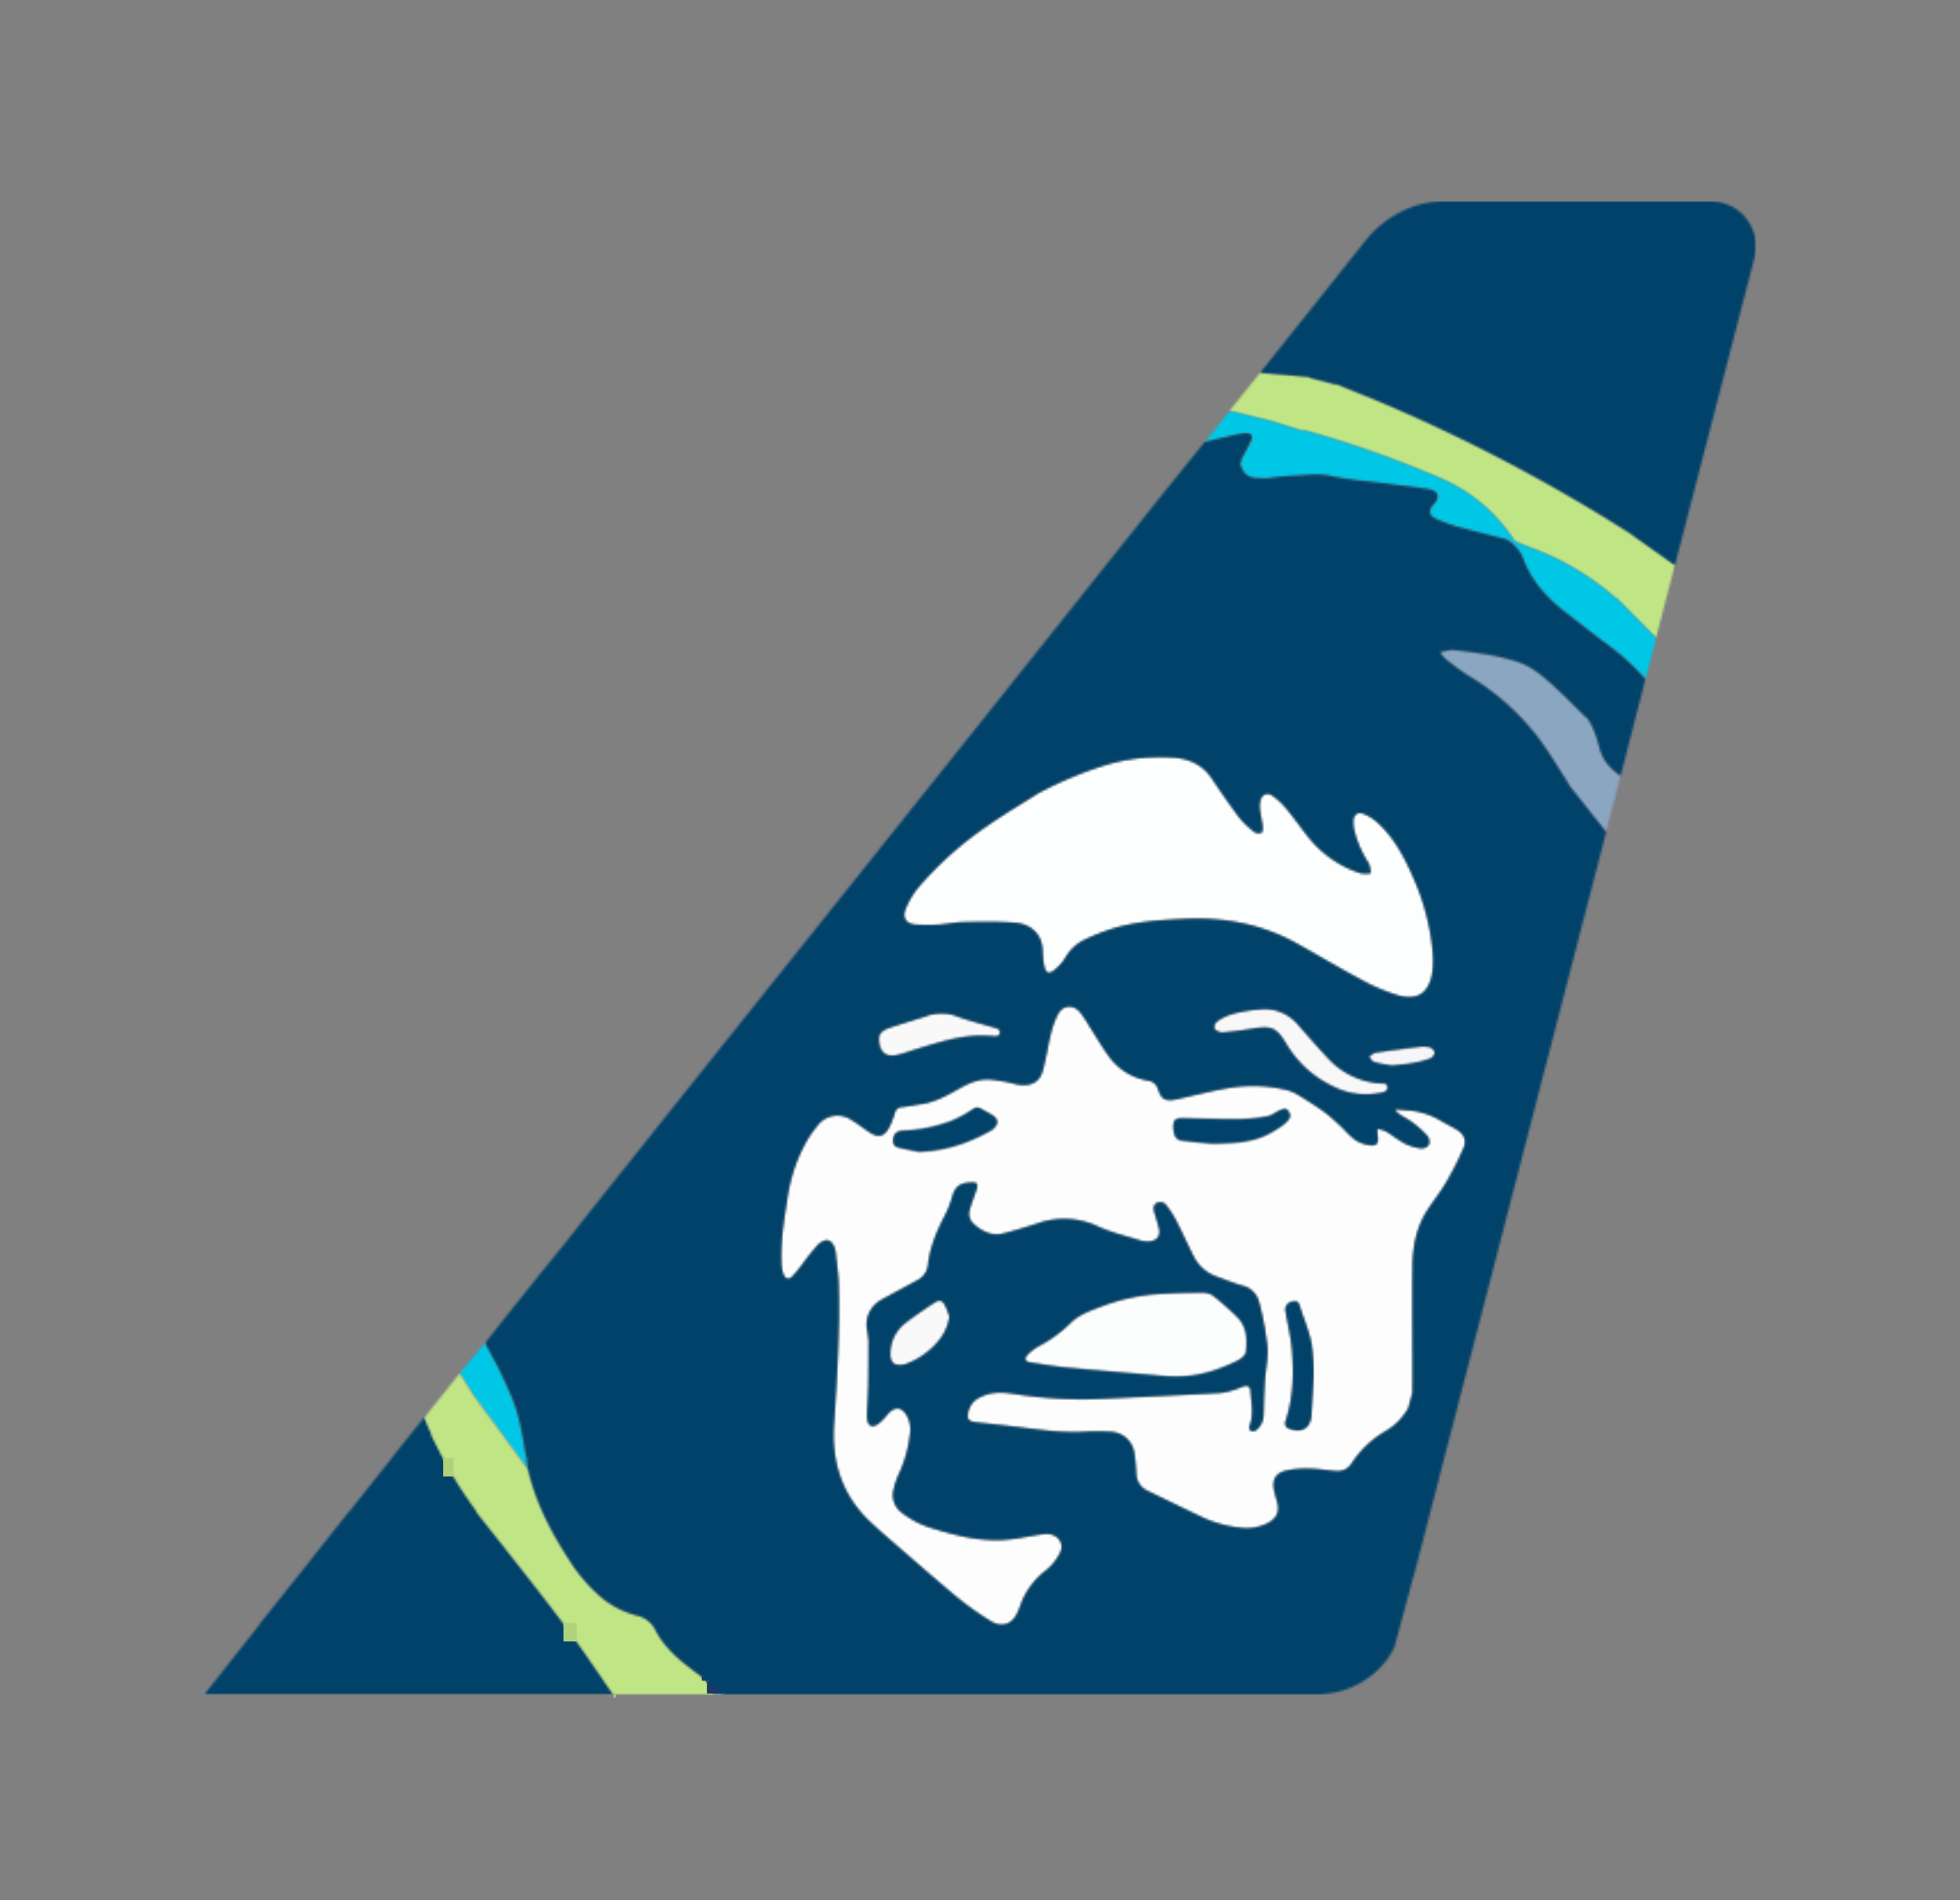 <svg width="856" height="830" xmlns="http://www.w3.org/2000/svg" xmlns:xlink="http://www.w3.org/1999/xlink"><rect width="100%" height="100%" fill="#808080" stroke="none"/><title>ALASKAAIRLINES</title><defs><path d="M131.1 2.884a59.91 59.91 0 014.222 6.373c2.899 4.477 5.543 9.161 8.744 13.415a26.088 26.088 0 0016.693 10.021 5.193 5.193 0 014.348 3.76c1.498 4.525 3.266 5.433 8.044 4.397 7.311-1.593 14.575-3.504 21.933-4.78a64.432 64.432 0 0125.772.622 19.121 19.121 0 015.415 2.23c4.11 2.518 8.235 5.099 12.106 7.967a104.974 104.974 0 018.075 7.249 36.439 36.439 0 004.954 4.62 16.7 16.7 0 006.483 2.215c2.644.334 3.551-1.18 3.042-3.856a23.669 23.669 0 01-.175-3.362 15 15 0 013.775 1.052c1.075.633 2.112 1.334 3.143 2.043l1.03.71c1.374.943 2.755 1.867 4.22 2.632a22.106 22.106 0 007.041 2.119 3.95 3.95 0 003.33-1.594 4.063 4.063 0 00-.59-3.664 47.361 47.361 0 00-6.372-5.783c-1.784-1.386-3.854-2.39-5.75-3.633a17.252 17.252 0 01-1.911-1.688l.24-.67c2.181.176 4.363.303 6.546.527a32.214 32.214 0 0112.837 4.205c2.342 1.37 4.78 2.581 7.12 3.983 3.33 2.008 4.62 4.684 3.106 8.237a135.64 135.64 0 01-7.582 15.072c-2.373 4.094-5.383 7.823-7.964 11.774-4.89 7.44-6.594 15.82-6.69 24.487-.174 15.359 0 30.717 0 46.076-.015 3.186-.079 6.34-.159 9.51-.605 2.248-1.21 4.494-1.831 6.756a26.552 26.552 0 01-9.86 10.053 44.129 44.129 0 00-14.956 14.244 7.056 7.056 0 01-6.866 3.186c-3.63-.191-7.23-.892-10.862-.988a45.148 45.148 0 00-10.163.67c-5.32 1.099-6.944 4.046-5.75 9.303.32 1.386.733 2.757 1.131 4.111 1.29 4.333.143 7.297-3.775 9.56a20.702 20.702 0 01-12.742 2.086 51.053 51.053 0 01-16.74-4.78c-7.837-3.728-15.642-7.535-23.462-11.327a8.412 8.412 0 01-4.875-7.584 73.614 73.614 0 00-.891-9.192 10.753 10.753 0 00-10.497-8.986 104.42 104.42 0 00-11.389 0c-8.147.47-16.186-.453-24.221-1.476l-2.922-.374-.73-.094c-6.372-.796-12.648-1.466-18.987-2.15-3.76-.399-4.476-1.339-3.68-4.956a9.158 9.158 0 015.4-6.292c4.779-2.39 9.796-2.12 14.893-1.307a189.747 189.747 0 0038.387 2.055 5917.542 5917.542 0 0051.623-2.517 30.91 30.91 0 006.562-1.593c1.226-.35 2.373-.988 3.6-1.338 1.752-.51 2.915.254 3.01 2.023.05.965.136 1.931.23 2.898l.057.58.029.29.057.581c.368 3.774.636 7.552-.883 11.28a1.96 1.96 0 00.637 1.848 2.28 2.28 0 002.023-.207 8.38 8.38 0 003.393-6.596l.093-3.26c.11-3.804.229-7.605.464-11.397.319-5.162 1.513-10.372 1.1-15.454a132.922 132.922 0 00-3.6-19.214 9.829 9.829 0 00-7.407-7.217c-3.759-1.116-7.438-2.55-11.15-3.935a17.808 17.808 0 01-9.986-8.763c-2.597-5.083-4.906-10.308-7.503-15.39a44.007 44.007 0 00-4.348-6.804 3.185 3.185 0 00-4.22-1.179c-1.594.956-1.387 2.533-.972 4.016.604 2.246 1.385 4.444 1.959 6.69.923 3.713-.908 6.055-4.779 6.103a11.375 11.375 0 01-3.36-.398c-6.117-1.928-12.456-3.41-18.27-6.023a34.719 34.719 0 00-26.266-1.593 256.184 256.184 0 01-14.988 4.461c-5.193 1.354-9.557-.67-13.3-4.062a6.103 6.103 0 01-1.816-6.373c.828-2.964 2.007-5.816 2.963-8.732.828-2.532.318-3.185-2.342-3.058-5.049.207-6.96 1.944-8.25 6.66a41.084 41.084 0 01-3.186 7.965c-3.536 6.851-6.482 13.861-7.263 21.636a8.7 8.7 0 01-5.001 6.628c-5.273 2.931-10.657 5.703-15.929 8.699a12.237 12.237 0 00-5.718 12.347c.373 1.77.613 3.564.717 5.37 0 6.372-.042 12.745-.127 19.117-.096 4.51-.383 9.018-.558 13.543-.005.599.054 1.197.175 1.784.446 2.438 1.928 3.186 4.078 1.928a14.348 14.348 0 002.867-2.518c.892-.908 1.593-2.007 2.548-2.867 2.644-2.486 5.177-2.246 7.28.717a12.587 12.587 0 011.767 9.304 55.987 55.987 0 01-4.921 17.27 33.997 33.997 0 00-2.199 6.58 9.465 9.465 0 003.68 10.021 39.637 39.637 0 0013.905 6.947c10.242 3.186 20.707 5.656 31.49 4.78 5.272-.43 10.465-1.594 15.705-2.39.826-.143 1.665-.191 2.5-.144 4.78.383 7.487 4.382 5.32 8.603a23.258 23.258 0 01-6.036 7.457 32.932 32.932 0 00-11.404 15.932c-.24.7-.574 1.386-.86 2.087-2.246 5.497-6.945 7.297-12.058 4.126a132.839 132.839 0 01-14.59-10.371c-9.955-8.253-19.64-16.825-29.435-25.269a379.798 379.798 0 01-7.136-6.373c-13.3-11.805-18.397-26.685-17.235-44.131 1.354-20.361 2.58-40.738 2.023-61.163-.127-4.637-.86-9.273-1.306-13.909a4.88 4.88 0 00-.111-.67c-1.227-4.89-4.11-5.846-7.693-2.261a89.93 89.93 0 00-6.371 7.966 70.956 70.956 0 01-4.572 5.608c-1.593 1.593-3.186 1.274-4.014-.877a14.338 14.338 0 01-.924-4.381c-.475-9.1.931-18.035 2.31-26.984l.302-1.964a71.711 71.711 0 018.347-24.854 47.053 47.053 0 014.778-6.867 10.877 10.877 0 0114.845-2.597c2.597 1.514 4.986 3.41 7.47 5.114 4.349 2.996 6.897 2.422 9.27-2.262.88-1.907 1.631-3.87 2.247-5.879a3.185 3.185 0 013.042-2.517c2.93-.319 5.83-.924 8.76-1.354 5.358-.787 10.01-3.22 14.615-5.804l.674-.38.337-.19c4.364-2.5 8.888-4.667 14.112-4.333 2.622.257 5.227.656 7.805 1.195 1.927.335 3.807 1.052 5.75 1.195 5.001.367 8.267-1.593 9.557-6.468.654-2.394 1.159-4.83 1.642-7.272l.413-2.093c.413-2.094.837-4.184 1.353-6.249a37.09 37.09 0 013.186-8.842c2.246-4.11 6.753-4.413 9.78-.797zm92.894 126.39a3.535 3.535 0 00-3.186 4.492c.215 1.236.449 2.472.688 3.708l.434 2.224c.721 3.709 1.411 7.422 1.681 11.163.733 10.308.558 20.616-2.835 30.59a2.39 2.39 0 001.593 3.266c5.129 2.07 8.888-.08 9.557-5.433v-.685c.382-4.876.669-9.766 1.099-16.856l-.064-.08a89.772 89.772 0 00-.956-13.909c-.732-3.671-1.956-7.248-3.216-10.817l-.446-1.26c-.593-1.68-1.183-3.36-1.721-5.05-.446-1.402-1.322-1.593-2.628-1.354zM84.416 45.2a55.386 55.386 0 01-9.462 5.194 67.916 67.916 0 01-21.678 4.35 3.998 3.998 0 00-3.966 3.855c-.27 2.087 1.035 3.043 2.82 3.44 3.165.712 6.332 1.317 8.177 1.702l.162.034.462-.015c12.203-.452 21.923-4.18 31.21-9.335.453-.27.866-.603 1.226-.988 1.896-1.896 1.8-3.792-.414-5.274-1.752-1.179-3.695-2.055-5.48-3.186a2.5 2.5 0 00-3.057.223zm133.732.67c-1.784.796-3.393 2.214-5.24 2.548a74.867 74.867 0 01-12.36 1.274c-8.315 0-16.63-.27-24.96-.413-2.995 0-3.918.86-3.823 3.919a9.643 9.643 0 00.733 3.712 3.569 3.569 0 002.246 1.88c5.356.672 10.682 1.144 13.5 1.417l.163.016.43-.003c15.575-.14 21.592-1.792 30.091-7.691a12.526 12.526 0 003.106-2.9c1.211-1.689.176-3.298-1.05-4.365-.447-.383-1.944.207-2.836.605z" id="a"/><path d="M118.01.667c7.01.653 12.616 3.282 16.582 9.209 3.966 5.926 7.789 11.486 11.946 17.015a39.072 39.072 0 006.515 6.245 3.57 3.57 0 003.09.399c.493-.208.605-1.865.493-2.82-.286-2.374-.891-4.78-1.178-7.106a11.148 11.148 0 01.159-3.999c.653-2.788 3.01-3.936 5.32-2.326a31.875 31.875 0 016.26 5.815c3.313 3.999 6.276 8.3 9.557 12.38a47.783 47.783 0 0022.809 15.772c1.426.208 2.874.208 4.3 0a13.078 13.078 0 00-.86-4.206 47.798 47.798 0 01-6.371-14.578 17.848 17.848 0 01-.398-3.792c0-3.027 1.959-4.509 4.778-3.346a20.22 20.22 0 015.703 3.57c7.486 6.707 12.01 15.421 15.928 24.439a102.18 102.18 0 018.537 33.92 33.83 33.83 0 01-.446 8.316c-1.593 8.252-6.706 11.55-14.925 9.113a82.856 82.856 0 01-15.227-6.373c-5.8-3.078-11.522-6.334-17.234-9.606l-3.809-2.182c-2.539-1.454-5.08-2.903-7.628-4.335-15.29-8.588-31.856-11.71-49.233-10.897-10.688.493-21.376 1.146-31.665 4.317a94.704 94.704 0 00-11.771 4.652 19.118 19.118 0 00-8.538 7.839 21.966 21.966 0 01-4.906 5.544c-2.42 1.992-3.95 1.322-4.523-1.72a33.476 33.476 0 01-.717-6.262c0-8.157-5.686-12.172-11.85-12.666-7.232-.59-14.543-.43-21.806-.318-3.695 0-7.375.716-11.15 1.115-3.544.183-7.095.183-10.64 0C.907 73.365-.893 70.608.7 66.769a36.894 36.894 0 015.59-9.432 152.725 152.725 0 0129.85-26.718c4.668-3.29 9.52-6.333 14.384-9.356l2.432-1.512a579.73 579.73 0 006.057-3.805h.127l-.015.095A167.405 167.405 0 0185.979 4.618 83.857 83.857 0 01118.011.667z" id="c"/><path d="M78.372.21a7.485 7.485 0 014.396 1.514 122.779 122.779 0 0110.64 9.48c4.062 4.221 4.158 9.75 3.537 15.071-.192 1.593-2.422 3.187-4.126 4.047-10.019 4.732-18.588 7.297-30.263 6.644-14.734-1.275-29.467-2.47-44.185-3.856-5.192-.494-10.353-1.402-15.53-2.183C.23 30.53-.344 29.223 1.52 27.311a20.489 20.489 0 014.779-3.68A58.48 58.48 0 0020.155 13.53c3.42-3.394 7.775-5.12 12.182-6.76l.968-.359.645-.24.644-.24c.322-.121.643-.244.964-.367A87.878 87.878 0 0161.345.673C67 .306 72.702.195 78.372.21z" id="e"/><path d="M37.414 7.65c4.173 4.78 8.41 9.56 12.742 14.212a33.78 33.78 0 0023.398 11.041c1.147.08 2.613-.111 2.756 1.593.143 1.705-1.131 2.2-2.405 2.518a31.45 31.45 0 01-21.232-2.518 46.911 46.911 0 01-20.707-18.672c-4.428-7.312-6.371-8.062-15.036-6.643-4.19.685-8.394 1.242-12.615 1.593A4.493 4.493 0 01.699 9.308c-.924-1.593.414-3.186 1.895-4.079C6.832 2.473 11.705 1.692 16.58.96c1.704-.27 3.504-.382 5.335-.557A19.353 19.353 0 0137.414 7.65z" id="g"/><path d="M11.325.244l6.18 11.63c1.864 4.094 3.823 8.157 5.543 12.3 2.837 6.786 4.117 13.96 5.343 21.14l.198 1.163.2 1.164.2 1.163c.112.574.335 1.132.494 1.705l.398 4.525a159.867 159.867 0 01-2.214-2.406 2.366 2.366 0 00-.223-.621L6.324 23.329.174 13.467C3.892 9.07 7.608 4.662 11.325.244z" id="i"/><path d="M35.225 1.81c5.193 1.848 10.577 3.186 15.928 4.78 1.307.382 2.724.812 2.405 2.437-.29 1.477-1.553 1.506-2.81 1.415l-.188-.014-.187-.015c-1.37-.111-2.278-.191-3.409-.239-8.384-.29-16.31 1.788-24.174 4.138l-.982.295-1.474.446-1.963.597-.491.148c-2.98.892-5.878 1.976-8.889 2.74C3.496 19.926.852 17.297.501 11.88c-.19-2.932 2.151-4.35 4.604-5.194 4.3-1.466 8.649-2.756 12.965-4.127.94-.302 1.912-.493 2.82-.86a19.317 19.317 0 0114.335.112z" id="k"/><path d="M24.37 2.937a43.163 43.163 0 011.624 4.366A21.605 21.605 0 0120.53 18.71a33.096 33.096 0 01-12.646 8.97 16.8 16.8 0 01-1.498.526c-4.125 1.083-6.499-.574-6.371-4.78a17.115 17.115 0 016.164-13.08c4.062-3.187 8.442-6.118 12.742-9.002C21.725-.52 22.92-.09 24.37 2.937z" id="m"/><path d="M26.932.57a3.601 3.601 0 012.326 2.247 3.33 3.33 0 01-1.673 2.74 41.625 41.625 0 01-7.613 2.055c-2.947.542-5.91.765-9.542 1.195-2.182-.43-5.032-.796-7.772-1.593C1.75 6.959 1.16 5.621.412 4.76c.94-.605 1.832-1.593 2.851-1.768 6.276-.956 12.583-1.769 18.89-2.533a13.36 13.36 0 014.78.11z" id="o"/><path d="M177.664 86.173c.34 1.07.701 2.135 1.072 3.199l.371 1.063.94 2.658c1.182 3.367 2.31 6.745 3 10.207.674 4.604.988 9.255.94 13.909l-.906 15.102-.113 1.833v.686c-.653 5.353-4.412 7.503-9.557 5.432a2.388 2.388 0 01-1.593-3.266c3.077-9.044 3.508-18.362 3.015-27.706l-.047-.838-.025-.418-.051-.814-.056-.813c-.243-3.352-.822-6.682-1.459-10.007l-.214-1.108-.453-2.325a186.55 186.55 0 01-.678-3.655 3.537 3.537 0 013.186-4.493c1.306-.255 2.182 0 2.628 1.354zM38.484.443c.549.348 1.113.672 1.682.988l1.284.704c.855.47 1.704.95 2.513 1.494 2.214 1.482 2.31 3.378.414 5.274-.36.385-.773.718-1.226.988l-.601.33-.603.329-.604.323c-.505.268-1.01.53-1.519.789l-.61.307-.612.303-.614.299-.617.293c-7.725 3.634-16.007 6.086-25.933 6.379l-1.023-.211-3.024-.613-1.525-.317-.902-.192-.915-.2-.46-.103-.45-.101a7.05 7.05 0 01-.374-.094l-.181-.054C1.094 16.89.079 15.928.32 14.065a3.998 3.998 0 013.966-3.856 67.913 67.913 0 0021.678-4.35A55.39 55.39 0 0035.426.666a2.5 2.5 0 013.058-.223zM172.042.73l.128.114.063.059.125.12.062.061.12.126.058.062.114.129.109.131c.8.997 1.208 2.256.271 3.563a12.526 12.526 0 01-3.106 2.9l-.424.29-.422.285-.417.278-.207.136-.412.267c-.138.088-.274.175-.41.26l-.407.254-.203.125-.404.244-.402.237-.401.231-.4.225c-.333.184-.666.363-.998.535l-.4.203-.2.1-.4.194c-.2.095-.402.189-.603.28l-.404.18c-.742.324-1.494.62-2.266.89l-.423.144c-1.77.59-3.651 1.046-5.754 1.392l-.509.08c-.77.119-1.57.223-2.404.315l-.562.058c-.19.02-.38.038-.573.056l-.584.051-.595.048-.302.023-.613.043-.76.047c-.512.03-1.038.056-1.576.08l-.818.033c-.552.02-1.118.038-1.698.053l-.881.02-.45.01-.914.013-.94.011-.477.003-4.344-.415-1.828-.181-1.706-.177-1.267-.136-1.296-.144-1.317-.152-1.062-.129-.799-.1a3.57 3.57 0 01-2.198-1.879 9.643 9.643 0 01-.733-3.712l-.005-.238c-.035-2.52.695-3.49 2.85-3.656l.203-.013.104-.005.215-.007.224-.002a729.76 729.76 0 014.916.099l6.242.15c4.68.112 9.357.202 14.033.166a74.867 74.867 0 0012.36-1.274c.99-.18 1.912-.67 2.828-1.208l.367-.218.55-.328c.491-.29.986-.567 1.496-.795l.242-.106.262-.11.276-.11.19-.07.175-.062.176-.059.174-.053c.577-.169 1.105-.237 1.34-.035z" id="q"/><path d="M13.556.196L34.884 2.06c.157.147.322.285.494.414l11.356 2.884.415-.095c9.27 3.839 18.651 7.456 27.81 11.55a743.031 743.031 0 01101.207 54.249l18.46 13.223-8.234 31.864-17.155-17.302h-.397a116.481 116.481 0 00-37.75-22.304c-2.182-.813-4.3-1.77-6.451-2.662a72.015 72.015 0 00-30.98-26.86 453.013 453.013 0 00-61.037-21.605l-.908.192-12.838-4.047L.097 16.909A4990.997 4990.997 0 0013.557.196z" id="s"/><path d="M11.169.46l18.78 4.636 12.837 4.063.908-.207a455.01 455.01 0 0161.021 21.603 72.02 72.02 0 0130.964 26.83c2.15.892 4.269 1.848 6.451 2.66a116.792 116.792 0 0137.606 22.178l.35.111h.192l17.154 17.335-4.65 17.97a102.458 102.458 0 00-16.423-14.991 8.832 8.832 0 01-.955-.94h-.494l-16.804-12.969c-8.219-6.42-15.148-13.829-18.78-23.802a16.599 16.599 0 00-6.705-7.966l-.956-.414c-7.008-1.8-14.049-3.505-21.025-5.45a64.814 64.814 0 01-9.334-3.425c-3.137-1.497-3.408-3.76-1.05-6.277 2.993-3.138 2.26-5.863-2.087-6.643-5.337-.956-10.784-1.386-16.168-2.151-2.758-.39-5.524-.702-8.291-1.004l-1.846-.201c-5.535-.605-11.071-1.24-16.558-2.475-5.16-1.148-10.815-.272-16.231-.096-3.472.127-6.913.653-10.37.988l-.891.175c-1.593-.096-3.186 0-4.778-.096-3.903-.239-5.83-1.912-7.089-5.91v-.75l.335-1.465c1.418-2.708 2.915-5.385 4.237-8.142a3.187 3.187 0 00.239-2.596 3.183 3.183 0 00-2.565-.86c-1.943.227-3.87.584-5.765 1.067-2.055.454-4.066.928-6.067 1.406l-2.998.718c-1 .239-2.002.477-3.01.712L11.17.46z" id="u"/><path d="M.24 1.222C2.727.792 4.654.012 6.454.22L7.86.382c8.915 1.038 17.84 2.2 26.435 5.015 5.846 1.912 10.481 5.751 14.91 9.734 5.16 4.62 9.97 9.687 14.94 14.466l.382.128c2.853 3.805 4.168 8.224 5.419 12.677l.295 1.055.1.352c1.417 5.05 4.89 8.491 8.951 11.47l-6.371 24.504-16.104-20.329-.43-.924c-4.205-6.516-8.123-13.255-12.742-19.47a108.127 108.127 0 00-30.773-27.482c-3.345-2.087-6.53-4.604-9.716-7.026A26.273 26.273 0 01.24 1.222z" id="w"/><path d="M196.92 0c10.816 0 19.585 8.77 19.585 19.59 0 1.157-.101 2.29-.293 3.393l-.055.3-.059.294v.004h.037l-34.987 135.245-18.445-13.048v-.16A743 743 0 0061.464 91.37c-5.166-2.31-10.403-4.467-15.651-6.599l-4.415-1.789c-1.939-.785-3.877-1.571-5.811-2.366l-1.933-.796-.414.095-11.373-2.884a6.267 6.267 0 01-.374-.305l-.12-.109L5.223 75.2l-5.177-.446 5.176-6.484 30.264-37.982 3.665-4.607c2.446-3.073 4.899-6.142 7.373-9.19C53.825 7.5 66.215.148 78.826.002L79.21 0h117.71z" id="y"/><path d="M96.295.268l3.185 7.265v.446l1.02 2.007a190.891 190.891 0 004.093 8.062c1.434 2.66 2.867 5.273 4.46 7.87a182.972 182.972 0 009.286 14.02c.255.35.494.702.749 1.036a3.85 3.85 0 010 .43c3.022 3.858 6.056 7.708 9.093 11.556l3.644 4.618c8.504 10.776 16.995 21.564 25.267 32.514a661.806 661.806 0 014.831 6.637l.951 1.33 1.242 1.688a940.116 940.116 0 017.463 10.752l2.96 4.32c.988 1.44 1.975 2.879 2.966 4.316l1.488 2.154H.213l23.88-30.203c.356-.624.747-1.192 1.17-1.693l.185-.214a6.14 6.14 0 00.636-.834L45.286 64.28l17.986-22.75-.012.223 1.831-2.293 8.076-10.197c2.862-3.56 5.68-7.12 8.48-10.675l2.796-3.556 3.186-4.06a633.625 633.625 0 016.008-7.454L96.055.554l.24-.286z" id="A"/><path d="M15.687.02l6.148 9.863 21.12 28.677c.104.196.179.405.224.621l2.198 2.406.366.956c3.393 14.227 10.099 27.085 18.063 39.24a70.95 70.95 0 0014.813 16.904 40.305 40.305 0 0014.336 7.01c3.376.712 6.28 2.85 7.964 5.864 4.284 8.682 11.627 14.354 19.113 19.915.462.35.908.733 1.338 1.115l1.227 1.115.59.51.509.462.334.892c.104.33.238.65.398.956.86 1.322 1.752 2.613 2.629 3.92h-44.17c-4.969-7.202-9.843-14.42-14.876-21.54l-1.21-1.721a255.567 255.567 0 00-5.782-7.966C48.61 92.792 35.756 76.733 23.014 60.53a3.858 3.858 0 000-.43c-.255-.334-.494-.685-.748-1.035a191.697 191.697 0 01-9.287-14.02 212.455 212.455 0 01-4.46-7.871 204.641 204.641 0 01-4.093-8.062l-1.02-2.007v-.446L.222 19.394 15.687.02z" id="C"/><path d="M.47.462a191.59 191.59 0 009.286 14.02A182.874 182.874 0 01.47.463z" id="E"/><path d="M.491.203c5.033 7.122 9.907 14.37 14.877 21.54l-2.136-3.077C8.972 12.506 4.778 6.307.492.203z" id="G"/><path d="M.101.075c2.278 1.737 4.604 3.426 6.85 5.21.17.136.33.285.477.446H3.462C2.586 4.424 1.694 3.134.834 1.81A5.803 5.803 0 01.436.968L.1.075z" id="I"/><path d="M334.919.936c.299.864.212 1.816-.24 2.612-.793 1.654-1.649 3.28-2.514 4.9l-.864 1.62-.431.81-.427.811-.335 1.467v.7l.05.154c.069.21.14.413.213.609l.112.29c1.262 3.182 3.161 4.584 6.562 4.832l.151.01c1.239.087 2.478.106 3.717.11l1.061.002.893-.175c.864-.088 1.727-.187 2.59-.287l1.294-.15c2.157-.25 4.314-.482 6.485-.551 1.014-.036 2.036-.096 3.062-.162l2.172-.142.701-.043c3.39-.205 6.768-.294 9.965.37l.33.072c4.68 1.046 9.396 1.66 14.117 2.193l1.573.176 3.148.345c2.623.29 5.244.592 7.858.967 1.584.22 3.172.414 4.763.602l2.863.336c2.863.34 5.724.699 8.557 1.196 4.072.734 4.964 3.157 2.583 6.092l-.157.188c-.08.095-.164.19-.251.285l-.089.095c-2.345 2.473-2.14 4.774.943 6.212l.109.05a62.134 62.134 0 009.318 3.44c4.07 1.135 8.16 2.187 12.258 3.228l3.513.89c1.171.298 2.342.595 3.514.896l1.756.452.956.398.185.115a16.676 16.676 0 016.584 7.85c3.09 8.489 8.57 15.153 15.2 20.879l.499.428.503.424.508.42.255.21.643.52.648.514.261.204.262.204 16.804 13.033.144.005c.095.002.19 0 .286-.005.299.333.618.647.956.94a102.478 102.478 0 0116.084 14.602l.402.453-10.848 42.22-.377-.281-.188-.142-.372-.286c-3.643-2.836-6.72-6.224-7.998-10.762l-.637-2.271-.162-.567-.246-.848-.084-.282-.17-.563-.175-.56c-.975-3.08-2.183-6.062-4.158-8.75l-.182-.243-.382-.128-.827-.817-1.647-1.637-1.641-1.634c-3.554-3.537-7.098-7.04-10.826-10.378l-.7-.627-.47-.416-.472-.414-.475-.412-.477-.408-.24-.203-.48-.402-.243-.2-.486-.396c-3.257-2.623-6.763-4.915-10.866-6.256-6.875-2.252-13.963-3.446-21.087-4.365l-1.125-.143-1.126-.14-1.689-.202-2.815-.328c-.873-.1-1.775.031-2.756.243l-.373.083-.573.134-.795.188-.412.095c-.417.093-.85.183-1.303.26a26.23 26.23 0 002.915 3.33l.478.365 2.384 1.826c2.23 1.703 4.48 3.375 6.854 4.836a108.136 108.136 0 0130.774 27.482c2.655 3.585 5.083 7.345 7.472 11.136l.955 1.517 1.429 2.279a447.398 447.398 0 002.4 3.784l.486.753.43.924 16.151 20.361-79.863 308.886.033-.011-.85 3.173-3.316 12.823a70.84 70.84 0 01-.513 1.452l-7.95 29.63c-2.85 6.59-13.507 20.677-34.861 20.84H104.614a4.159 4.159 0 00-.478-.446 160.63 160.63 0 00-3.412-2.623l-1.722-1.291c-.287-.216-.573-.43-.859-.647l-.856-.649-.122-.117a6.41 6.41 0 00-.257-.221l-.131-.108-.589-.51-1.226-1.115c-.43-.383-.877-.765-1.338-1.115l-1.285-.952-.767-.574-.765-.575-.506-.385-.506-.388-.503-.388-.5-.391-.623-.492-.618-.495-.245-.2-.49-.4-.242-.203-.485-.405-.48-.41a71.015 71.015 0 01-1.182-1.037l-.466-.423-.231-.212-.458-.43c-3.497-3.305-6.556-7.017-8.763-11.556a11.945 11.945 0 00-7.963-5.863 40.312 40.312 0 01-14.336-7.01 70.955 70.955 0 01-14.94-16.903l-.274-.422-.546-.844-.809-1.27-.534-.85-.53-.85-.524-.854c-6.526-10.677-11.89-21.854-14.814-34.215l-.083-.214-.16-.435-.123-.323-.048-.497-.12-1.317-.078-.883-.077-.9-.075-.927-.072-.245-.065-.209-.134-.416a7.6 7.6 0 01-.223-.835l-.163-.944-.565-3.305-.245-1.416-.166-.943-.17-.944c-1.054-5.812-2.33-11.574-4.632-17.079-1.004-2.416-2.088-4.805-3.188-7.19l-1.417-3.065-.47-1.021-.469-1.024-6.211-11.614a3185.911 3185.911 0 0121.136-26.622 1294.48 1294.48 0 017.147-8.842l5.388-6.612 8.506-10.802c8.591-10.824 17.192-21.625 25.804-32.406a69310.483 69310.483 0 0163.333-79.345l10.557-13.204 71.932-90.048L296.5 26.3c6.01-7.435 12.015-14.87 18.014-22.304 4.03-.957 8.044-1.928 12.074-2.853a44.799 44.799 0 015.766-1.05 3.185 3.185 0 012.565.844zM250.42 253.872a37.09 37.09 0 00-3.186 8.842c-.502 2.008-.917 4.04-1.319 6.074l-.343 1.745c-.459 2.326-.928 4.65-1.519 6.938l-.228.857c-1.29 4.875-4.555 6.835-9.556 6.468-.842-.062-1.672-.231-2.499-.431l-.55-.137-1.01-.256a23.928 23.928 0 00-1.691-.37 72.705 72.705 0 00-7.805-1.196c-3.811-.244-7.25.844-10.525 2.42l-.417.204-.415.21-.414.212-.43.226-.426.23-.639.353-.424.238-.423.241-.823.464-.823.46-.826.458-.276.15-.552.3-.554.295c-3.698 1.955-7.512 3.62-11.771 4.246-.977.143-1.95.306-2.923.471l-1.457.248c-1.457.245-2.915.476-4.38.635a3.185 3.185 0 00-3.043 2.518 46.613 46.613 0 01-2.246 5.878l-.07.14-.144.27c-.138.258-.277.502-.417.732l-.14.225c-1.78 2.79-3.748 3.404-6.54 2.058l-.232-.115c-.156-.08-.314-.165-.474-.257l-.243-.14a17.61 17.61 0 01-.496-.308l-.255-.167a107.547 107.547 0 01-2.11-1.48l-1.38-.994c-1.384-.992-2.778-1.964-4.239-2.816a10.877 10.877 0 00-14.845 2.597 47.053 47.053 0 00-4.779 6.867 71.709 71.709 0 00-8.28 24.403l-.066.451-.163 1.067c-.192 1.245-.385 2.49-.574 3.735l-.162 1.067-.16 1.067-.156 1.067-.152 1.068-.148 1.068c-.848 6.23-1.427 12.48-1.097 18.81.077 1.5.388 2.978.924 4.38.828 2.152 2.421 2.47 4.014.877a70.956 70.956 0 004.571-5.608 89.93 89.93 0 016.371-7.966c3.584-3.585 6.467-2.629 7.694 2.262.052.22.09.444.111.67.112 1.159.24 2.317.374 3.477l.242 2.086c.32 2.781.614 5.564.69 8.345.444 16.257-.242 32.483-1.224 48.695l-.153 2.494-.157 2.494-.16 2.493-.329 4.987c-1.162 17.446 3.935 32.326 17.234 44.132a379.795 379.795 0 007.136 6.373c1.837 1.583 3.67 3.17 5.501 4.76l5.493 4.77c6.103 5.297 12.22 10.58 18.441 15.738a132.78 132.78 0 0013.955 9.98l.635.391c5.062 3.14 9.718 1.406 11.99-3.962l.068-.164c.287-.7.622-1.386.86-2.087a32.932 32.932 0 0111.405-15.932 23.258 23.258 0 006.037-7.456c2.166-4.222-.542-8.221-5.32-8.603-.837-.048-1.676 0-2.5.143-1.14.173-2.277.364-3.413.56l-1.363.238-1.363.24c-3.178.556-6.358 1.09-9.567 1.352-9.223.75-18.212-.949-27.029-3.449l-.813-.233-.406-.118-.812-.24-1.014-.304-1.012-.31-.404-.126a39.637 39.637 0 01-13.906-6.946 9.465 9.465 0 01-3.679-10.022 33.997 33.997 0 012.198-6.58 55.987 55.987 0 004.922-17.27c.645-3.213.01-6.551-1.768-9.304-2.077-2.928-4.575-3.196-7.185-.804l-.094.087c-.441.397-.828.845-1.204 1.302l-.563.686c-.25.303-.507.6-.781.88-.84.963-1.804 1.81-2.867 2.517-2.119 1.24-3.588.532-4.058-1.82l-.02-.108a8.447 8.447 0 01-.175-1.784c.052-1.358.115-2.713.18-4.068l.128-2.71c.106-2.256.201-4.51.25-6.764.084-6.373.127-12.746.127-19.119a36.193 36.193 0 00-.717-5.369 12.237 12.237 0 015.718-12.347c2.26-1.284 4.54-2.527 6.822-3.758l4.337-2.335a437.029 437.029 0 004.77-2.606 8.7 8.7 0 005-6.628c.781-7.774 3.727-14.785 7.264-21.635a41.084 41.084 0 003.186-7.967l.082-.293.042-.144.106-.352.11-.34.09-.262c.046-.13.093-.257.14-.38l.097-.245c.033-.08.066-.16.1-.237l.101-.23c1.174-2.564 2.923-3.75 6.172-4.09l.29-.028c.148-.013.298-.024.451-.034l.31-.017.37-.016.25-.005h.237l.09.001.175.007c.056.002.111.006.165.01l.156.015c1.04.115 1.466.533 1.417 1.442l-.01.137a3.89 3.89 0 01-.041.294l-.03.158-.037.166-.043.174-.024.09-.052.184-.058.194c-.02.066-.042.133-.064.2a96.748 96.748 0 01-.86 2.489l-.67 1.86a72.203 72.203 0 00-1.25 3.75l-.183.633a6.104 6.104 0 001.716 6.284l.365.326c.31.274.626.538.945.792l.274.215c3.402 2.616 7.295 3.997 11.816 2.818a256.184 256.184 0 0014.988-4.461 34.719 34.719 0 0126.266 1.593c3.317 1.491 6.806 2.614 10.327 3.662l1.586.467 1.159.338a246.33 246.33 0 015.197 1.556c1.016.278 2.066.414 3.118.403l.243-.005c3.87-.048 5.702-2.39 4.778-6.102a64.64 64.64 0 00-.853-2.975l-.456-1.482c-.151-.495-.3-.99-.442-1.487l-.231-.833-.068-.257-.041-.173a7.63 7.63 0 01-.038-.172l-.034-.173-.016-.088-.027-.176c-.158-1.11.027-2.175 1.219-2.89a3.185 3.185 0 014.22 1.179 44.007 44.007 0 014.349 6.803c2.597 5.082 4.906 10.308 7.502 15.39a17.808 17.808 0 009.987 8.763l.742.278 2.223.834c2.714 1.016 5.428 2.005 8.185 2.823a9.829 9.829 0 017.367 7.063l.04.154a132.922 132.922 0 013.6 19.214c.236 2.904-.053 5.85-.403 8.805l-.267 2.217c-.176 1.479-.339 2.957-.43 4.432-.22 3.546-.339 7.1-.443 10.656l-.114 4.002a8.38 8.38 0 01-3.393 6.596 2.28 2.28 0 01-2.023.207 1.96 1.96 0 01-.637-1.849c1.138-2.793 1.273-5.615 1.114-8.442l-.028-.458-.042-.574-.047-.573-.04-.459-.093-.964-.097-.98a69.724 69.724 0 01-.257-3.179c-.096-1.768-1.259-2.533-3.011-2.023-.49.14-.968.326-1.444.521l-.712.295c-.475.196-.953.382-1.444.522a30.91 30.91 0 01-6.562 1.593 5927.296 5927.296 0 01-45.882 2.26l-5.74.258a189.735 189.735 0 01-37.485-1.972l-1.22-.19-.478-.071a49.979 49.979 0 00-.715-.099l-.476-.06-.233-.028-.466-.052c-4.117-.437-8.162-.253-12.048 1.69a9.162 9.162 0 00-5.4 6.294l-.05.232-.045.225-.06.323-.034.206-.015.101-.027.196-.022.19-.017.183-.012.176c-.089 1.613.494 2.39 2.093 2.81l.176.045.183.04.24.049.252.044.212.033.22.032.113.014.351.043 4.34.469c4.915.533 9.813 1.075 14.768 1.695l4.048.518 1.157.145 1.735.214 1.157.138c6.559.769 13.132 1.312 19.777.929 3.794-.208 7.596-.208 11.389 0 5.214.052 9.64 3.84 10.496 8.985.49 3.043.788 6.113.892 9.193a8.412 8.412 0 004.874 7.583l8.041 3.902c4.02 1.95 8.039 3.896 12.065 5.824l3.356 1.602a51.053 51.053 0 0016.741 4.78 20.7 20.7 0 0012.742-2.087c3.874-2.237 5.039-5.158 3.819-9.41l-.344-1.168a54.65 54.65 0 01-.83-3.092c-1.195-5.257.43-8.205 5.75-9.304 3.35-.606 6.76-.83 10.162-.67 1.709.046 3.41.225 5.112.421l1.914.223c1.277.146 2.555.277 3.837.344a7.054 7.054 0 006.787-3.068l.078-.118a43.98 43.98 0 0114.956-14.243 26.559 26.559 0 009.86-10.053c.465-1.697.922-3.385 1.377-5.07l.454-1.685v-9.48c0-4.096-.012-8.191-.027-12.287l-.023-6.143c-.034-9.215-.055-18.43.05-27.645.096-8.668 1.8-17.048 6.69-24.488a120.37 120.37 0 012.685-3.899l1.178-1.657c1.33-1.873 2.64-3.759 3.811-5.725l.29-.493c2.851-4.84 5.4-9.852 7.63-15.008 1.513-3.553.223-6.23-3.106-8.237a88.716 88.716 0 00-3.162-1.786l-1.592-.866c-.53-.29-1.058-.582-1.582-.88l-.784-.45v.015a32.212 32.212 0 00-12.886-4.285c-1.87-.192-3.74-.312-5.611-.454l-.935-.072-.24.669c.596.61 1.234 1.174 1.912 1.689.593.388 1.202.753 1.814 1.114l.736.431.6.356c.798.477 1.583.97 2.324 1.521l.276.21a47.361 47.361 0 016.371 5.783 4.063 4.063 0 01.59 3.665 3.95 3.95 0 01-3.33 1.593 22.106 22.106 0 01-7.04-2.119c-1.423-.743-2.768-1.636-4.104-2.552l-1.2-.827c-1.014-.697-2.033-1.384-3.09-2.006a15 15 0 00-3.774-1.052 23.669 23.669 0 00.175 3.362c.51 2.677-.399 4.19-3.043 3.856a16.7 16.7 0 01-6.483-2.215 36.439 36.439 0 01-4.953-4.62 104.974 104.974 0 00-8.076-7.249c-3.87-2.868-7.996-5.449-12.105-7.966a19.121 19.121 0 00-5.415-2.23 64.444 64.444 0 00-25.345-.697l-.427.075c-4.205.728-8.38 1.665-12.548 2.63l-4.17.97c-1.736.403-3.475.8-5.215 1.18l-.422.088-.273.052-.265.048-.26.043-.126.02-.25.035-.242.03-.118.013-.234.022-.227.017-.22.011c-2.436.098-3.778-.835-4.852-3.301l-.095-.225-.094-.233c-.047-.12-.093-.24-.139-.366l-.091-.254-.046-.13-.09-.267a5.193 5.193 0 00-4.348-3.76 26.088 26.088 0 01-16.693-10.022c-1.81-2.404-3.44-4.946-5.041-7.51l-1.84-2.962c-.615-.986-1.233-1.97-1.863-2.943a59.91 59.91 0 00-4.222-6.373c-3.026-3.616-7.533-3.313-9.779.797zm46.606 122.087a87.878 87.878 0 00-25.788 4.892c-.417.16-.835.318-1.254.476l-2.247.835-.539.201-.515.195-.514.198-.512.2-.255.101-.509.206-.268.11-.533.224c-2.925 1.248-5.703 2.756-8.055 5.023l-.202.197a58.48 58.48 0 01-13.857 10.1 20.489 20.489 0 00-4.779 3.68c-1.465 1.53-1.411 2.672.006 3.247l.146.056c.327.116.718.206 1.17.267.61.091 1.218.185 1.827.28l3.65.57c3.347.52 6.694 1.012 10.053 1.332 8.831.832 17.667 1.594 26.505 2.347l8.84.752c2.947.25 5.893.502 8.84.757 10.627.597 18.7-1.415 27.696-5.414l.637-.286.64-.292c.213-.099.428-.198.643-.3l.647-.304.254-.132.26-.142.211-.12.213-.126.106-.065.213-.134c1.384-.891 2.723-2.11 2.869-3.328l.04-.363.058-.546.035-.364.031-.364.028-.365c.01-.122.018-.243.025-.365l.022-.365.017-.364.013-.364.009-.364c.072-4.062-.722-8.033-3.814-11.248a122.779 122.779 0 00-10.64-9.48 7.485 7.485 0 00-4.396-1.512c-5.67-.016-11.373.095-17.027.461zm-99.75 3.462l-.173.087-.178.095-.092.05-.186.108-.19.116c-.065.04-.13.081-.197.125l-.203.132-1.436.963c-3.834 2.575-7.696 5.206-11.306 8.038a17.115 17.115 0 00-6.165 13.08c-.127 4.206 2.246 5.863 6.372 4.78.51-.143 1.003-.335 1.497-.526a33.096 33.096 0 0012.647-8.97 21.605 21.605 0 005.463-11.407 43.163 43.163 0 00-1.624-4.365l-.106-.217-.105-.207-.104-.2a10.744 10.744 0 00-.26-.455l-.103-.166-.104-.158c-.934-1.374-1.905-1.646-3.447-.903zm142.915-127.795c-1.816.175-3.632.287-5.432.557l-.812.123-.541.084-.541.085-.54.088-.539.09-.538.095-.537.099c-3.484.655-6.877 1.616-9.937 3.606a6.665 6.665 0 00-.453.299l-.146.108c-1.208.925-2.093 2.299-1.296 3.672a4.491 4.491 0 003.616 1.466c3.94-.327 7.865-.835 11.777-1.458l1.35-.218.495-.077.481-.072.467-.065.452-.06.437-.053.425-.047.49-.047.318-.026.31-.021.301-.017.295-.012c3.299-.11 5.237.712 7.283 3.17l.181.22.182.23.182.24.093.122.184.25.186.262.188.27.19.278.242.363.245.378.125.194.315.502.325.526.132.218a46.913 46.913 0 0020.706 18.672 31.452 31.452 0 0021.232 2.518l.153-.04.152-.041.151-.045.15-.047.146-.05c.097-.036.192-.074.285-.114l.137-.063c.742-.362 1.286-.945 1.238-2.018l-.006-.1v.016c-.091-1.103-.705-1.436-1.41-1.543l-.126-.017-.126-.012-.128-.01-.191-.009-.19-.005-.37-.008-.12-.005a33.778 33.778 0 01-23.398-11.04c-4.332-4.653-8.57-9.432-12.743-14.212a19.35 19.35 0 00-15.497-7.25zm67.758 16.538c-6.308.764-12.615 1.577-18.891 2.532-.612.106-1.177.503-1.735.935l-.223.174c-.297.233-.593.466-.893.66.16.183.312.389.462.6l.378.544.127.179.128.173c.345.456.71.834 1.151.958 1.37.406 2.775.7 4.115.945l.57.102.56.098 1.604.272.503.087.484.089.387-.047.758-.09 1.104-.125 2.098-.23 1.005-.114.655-.078.324-.04.642-.082a54.88 54.88 0 002.195-.334l.31-.055a41.625 41.625 0 007.613-2.056 3.33 3.33 0 001.673-2.74 3.601 3.601 0 00-2.326-2.246 13.36 13.36 0 00-4.778-.111zM192.745 254.79l-.224.086c-.42.17-.854.302-1.292.425l-.897.247c-.14.04-.281.08-.42.123l-.21.066c-.864.273-1.728.544-2.593.814l-2.597.808c-2.165.673-4.33 1.352-6.484 2.069l-1.292.435v.016l-.22.077-.11.04-.22.082-.216.086-.215.09-.107.046-.21.096-.209.1c-1.823.898-3.247 2.293-3.096 4.624.35 5.417 2.994 8.03 8.49 6.66 1.529-.389 3.03-.86 4.526-1.345l1.823-.596c.632-.205 1.265-.409 1.901-.606l4.68-1.418 1.223-.367.816-.241 1.224-.357.818-.235.409-.115.819-.228c6.417-1.766 12.924-3.092 19.734-2.857l1.52.06.383.018.399.021.207.012.433.029.229.017.62.049.232.015.233.01.194.004.19-.002.15-.007c.865-.052 1.593-.36 1.804-1.436.222-1.137-.405-1.69-1.249-2.05l-.139-.056-.214-.08-.145-.05-.221-.071-.219-.066-.219-.065c-1.126-.335-2.254-.66-3.382-.98l-3.378-.954c-3.091-.877-6.162-1.776-9.168-2.846a19.316 19.316 0 00-14.111-.197zm76.374-109.08a166.844 166.844 0 00-26.175 11.063l-.68.36-.222-.223.095.27c-2.034 1.3-4.085 2.58-6.138 3.857l-3.465 2.154c-4.49 2.796-8.959 5.624-13.27 8.663a152.722 152.722 0 00-29.849 26.718 36.865 36.865 0 00-5.59 9.432c-1.594 3.887.206 6.612 4.427 6.883 3.308.17 6.622.182 9.932.034l.708-.034.492-.054c.47-.053.939-.11 1.406-.17l.933-.121 1.395-.185c2.165-.286 4.312-.549 6.463-.582l.461-.004 2.422-.038 1.617-.024 1.547-.02c5.416-.062 10.84-.038 16.22.401 6.164.494 11.85 4.509 11.85 12.666.041 2.105.282 4.202.717 6.261.027.147.057.288.09.423l.049.2.026.096.055.187c.019.06.038.12.058.178l.061.17c.714 1.879 2.063 2.133 4.011.606l.173-.139a21.966 21.966 0 004.906-5.544 19.116 19.116 0 018.327-7.74l.21-.099a94.629 94.629 0 0111.772-4.652c8.09-2.493 16.425-3.43 24.814-3.956l1.048-.064.525-.03 1.05-.058 1.05-.056 1.575-.078 1.603-.076c17.377-.812 33.942 2.31 49.233 10.898a963.12 963.12 0 016.359 3.609l5.894 3.376c5.441 3.114 10.893 6.206 16.418 9.138a82.821 82.821 0 0015.228 6.373c8.218 2.437 13.331-.86 14.924-9.114.49-2.743.64-5.536.446-8.316a102.175 102.175 0 00-8.537-33.919l-.295-.676-.298-.674-.3-.673-.304-.671-.306-.67-.31-.668-.313-.665-.317-.663-.32-.661c-.163-.33-.326-.659-.49-.987l-.333-.654c-3.178-6.201-7.009-11.999-12.342-16.778a20.22 20.22 0 00-5.703-3.569c-2.819-1.163-4.778.319-4.778 3.346a17.913 17.913 0 00.398 3.792 47.798 47.798 0 006.371 14.578c.517 1.345.807 2.766.86 4.206a14.853 14.853 0 01-4.3 0 47.782 47.782 0 01-22.606-15.519l-.203-.254a168.194 168.194 0 01-3.29-4.252l-1.79-2.384c-1.461-1.945-2.931-3.877-4.477-5.743a31.875 31.875 0 00-6.26-5.815c-2.31-1.61-4.667-.462-5.32 2.326a11.15 11.15 0 00-.16 3.999c.288 2.326.893 4.732 1.18 7.105l.008.082.015.17c.067.97-.065 2.378-.517 2.569a3.568 3.568 0 01-3.09-.399 39.069 39.069 0 01-6.515-6.245c-3.741-4.976-7.212-9.977-10.76-15.248l-1.186-1.768c-3.966-5.927-9.573-8.555-16.581-9.208a83.856 83.856 0 00-32.032 3.95z" id="K"/></defs><g fill="none" fill-rule="evenodd"><g transform="translate(340.692 439.269)"><mask id="b" fill="#fff"><use xlink:href="#a"/></mask><path fill="#FDFDFD" mask="url(#b)" d="M.38 270.517H299.17V.37H.38z"/></g><g transform="translate(394.734 330.185)"><mask id="d" fill="#fff"><use xlink:href="#c"/></mask><path fill="#FDFEFE" mask="url(#d)" d="M.08 105.49h231.237V.47H.08z"/></g><g transform="translate(447.274 564.364)"><mask id="f" fill="#fff"><use xlink:href="#e"/></mask><path fill="#FCFDFD" mask="url(#f)" d="M.38 37.098h96.854V.17H.38z"/></g><path fill="#152E51" d="M700.688 281.658h.06v-.96h-.06z"/><g transform="translate(529.837 440.27)"><mask id="h" fill="#fff"><use xlink:href="#g"/></mask><path fill="#F8F8F9" mask="url(#h)" d="M.38 37.859h75.958V.39H.38z"/></g><g transform="translate(200.585 586.381)"><mask id="j" fill="#fff"><use xlink:href="#i"/></mask><path fill="#00C7E6" mask="url(#j)" d="M.16 55.072h29.723V.19H.16z"/></g><g transform="translate(383.225 442.27)"><mask id="l" fill="#fff"><use xlink:href="#k"/></mask><path fill="#F9F9FA" mask="url(#l)" d="M.48 18.924h53.141V.37H.481z"/></g><g transform="translate(388.73 567.867)"><mask id="n" fill="#fff"><use xlink:href="#m"/></mask><path fill="#F9F9FA" mask="url(#n)" d="M-.04 28.552h26.06V.21H-.04z"/></g><g transform="translate(597.389 456.782)"><mask id="p" fill="#fff"><use xlink:href="#o"/></mask><path fill="#F5F6F7" mask="url(#p)" d="M.38 8.857h28.882V.27H.38z"/></g><path fill="#47ABC6" d="M230.408 642.474h.42v-1.02h-.42z"/><path fill="#2875AC" d="M657.395 235.963h1.02v-.42h-1.02zM307.747 734.164h.66v-.6h-.66z"/><path fill="#2875AC" d="M308.288 734.584h.54v-.54h-.54z"/><path fill="#B1D27C" d="M230.408 641.453h.06v-.06h-.06z"/><g transform="translate(389.73 483.803)"><mask id="r" fill="#fff"><use xlink:href="#q"/></mask><path fill="#01426A" mask="url(#r)" d="M.28 141.078h183.74V.03H.28z"/></g><path fill="#1A3A62" d="M453.599 346.327h.3v-.36h-.3z"/><path fill="#184875" d="M541.746 202.277h.36v-1.56h-.36z"/><g transform="translate(536.842 162.557)"><mask id="t" fill="#fff"><use xlink:href="#s"/></mask><path fill="#C0E585" mask="url(#t)" d="M.04 116.159h194.609V.15H.04z"/></g><g transform="translate(525.834 179.07)"><mask id="v" fill="#fff"><use xlink:href="#u"/></mask><path fill="#00C7E6" mask="url(#v)" d="M.3 117.66h197.191V.45H.301z"/></g><g transform="translate(628.412 283.65)"><mask id="x" fill="#fff"><use xlink:href="#w"/></mask><path fill="#8BA6C1" mask="url(#x)" d="M.22 79.791H79.3V.171H.22z"/></g><path fill="#C84A9B" d="M701.348 364.401h.78v-1.02h-.78z"/><g transform="translate(550.353 88)"><mask id="z" fill="#fff"><use xlink:href="#y"/></mask><path fill="#01426A" mask="url(#z)" d="M.04 158.831h216.466V-.05H.04z"/></g><path fill="#B94E9D" d="M606.175 731.582h.3v-1.14h-.3z"/><g transform="translate(89 618.906)"><mask id="B" fill="#fff"><use xlink:href="#A"/></mask><path fill="#01426A" mask="url(#B)" d="M.18 121.323h178.817V.21H.18z"/></g><path fill="#B1D27C" d="M267.937 741.55h.96v-1.381h-.96z"/><g transform="translate(185.073 599.891)"><mask id="D" fill="#fff"><use xlink:href="#C"/></mask><path fill="#C0E585" mask="url(#D)" d="M.18 140.457h126.877V.01H.18z"/></g><g transform="translate(197.583 644.425)"><mask id="F" fill="#fff"><use xlink:href="#E"/></mask><path fill="#B1D27C" mask="url(#F)" d="M.46 14.501h9.307V.451H.46z"/></g><g transform="translate(252.625 718.482)"><mask id="H" fill="#fff"><use xlink:href="#G"/></mask><path fill="#B1D27C" mask="url(#H)" d="M.48 21.747h14.892V.19H.48z"/></g><path fill="#B1D27C" d="M193.54 644.936h4.563v-7.926h-4.563zM246.08 717.05h5.825v-8.045h-5.825z"/><g transform="translate(308.668 734.494)"><mask id="J" fill="#fff"><use xlink:href="#I"/></mask><path fill="#44A7C2" mask="url(#J)" d="M.1 5.734h7.386V.03H.1z"/></g><path fill="#1A3A62" d="M308.708 734.584h.12v-.06h-.12z"/><path fill="#1A3A62" d="M308.288 734.584h.54v-.48h-.54z"/><path fill="#1A3A62" d="M306.486 734.164h1.922v-1.741h-1.922zM308.768 739.808h6.905v-5.284h-6.905z"/><g transform="translate(211.594 189.077)"><mask id="L" fill="#fff"><use xlink:href="#K"/></mask><path fill="#01426A" mask="url(#L)" d="M.26 551.211h506.788V.05H.26z"/></g></g></svg>
